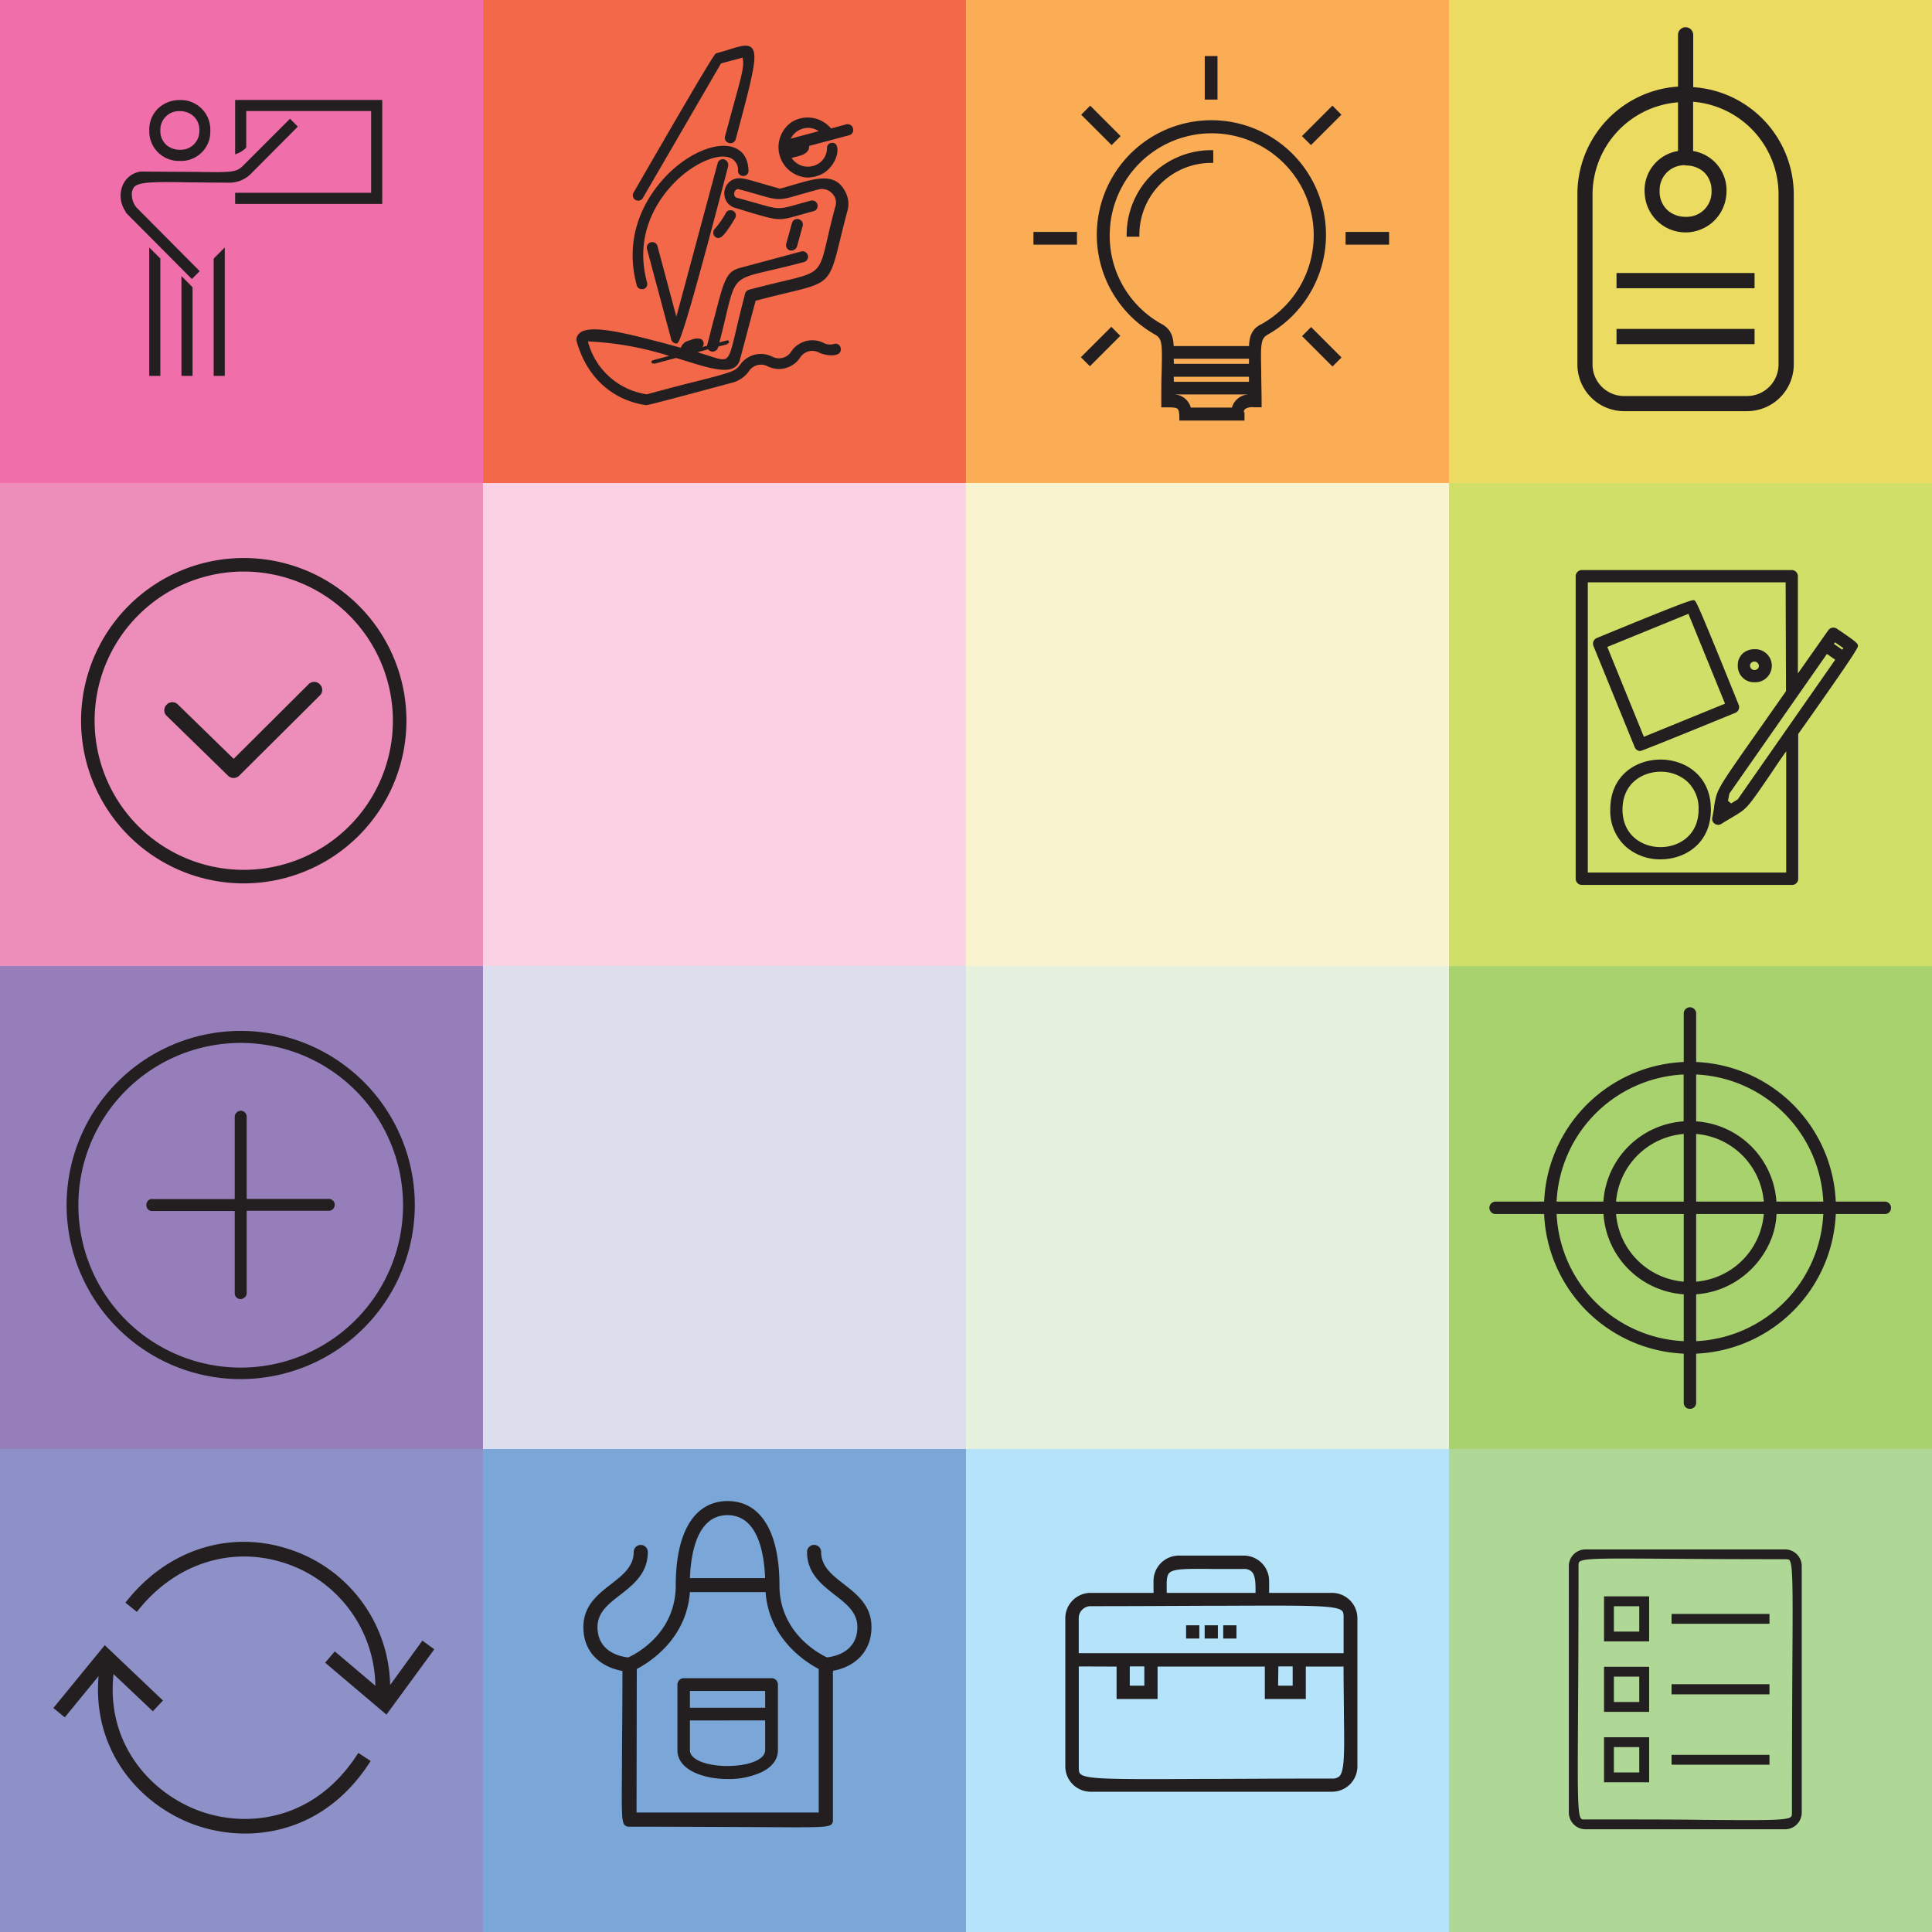 <svg viewBox="0 0 380.85 380.85" xmlns="http://www.w3.org/2000/svg"><path d="m285.64 285.64h95.21v95.21h-95.21z" fill="#afd796"/><path d="m190.43 285.64h95.21v95.21h-95.21z" fill="#b5e4fa"/><path d="m95.21 285.64h95.21v95.21h-95.21z" fill="#7aa6d8"/><path d="m0 285.64h95.21v95.21h-95.21z" fill="#8e91c7"/><path d="m285.64 190.43h95.21v95.21h-95.21z" fill="#a8d26d"/><path d="m190.43 190.43h95.21v95.21h-95.21z" fill="#afd796" opacity=".31"/><path d="m95.21 190.43h95.21v95.21h-95.21z" fill="#8e91c7" opacity=".31"/><path d="m0 190.43h95.21v95.21h-95.21z" fill="#967eba"/><path d="m285.64 95.21h95.21v95.21h-95.21z" fill="#cfdf68"/><path d="m190.43 95.21h95.21v95.21h-95.21z" fill="#ebdc61" opacity=".31"/><path d="m95.21 95.21h95.21v95.21h-95.21z" fill="#f06faa" opacity=".31"/><path d="m0 95.21h95.21v95.21h-95.21z" fill="#ed8dba"/><path d="m285.64 0h95.21v95.21h-95.21z" fill="#ebdc61"/><path d="m190.43 0h95.21v95.21h-95.21z" fill="#fbad56"/><path d="m95.21 0h95.21v95.21h-95.21z" fill="#f26849"/><path d="m0 0h95.21v95.21h-95.21z" fill="#f06faa"/><g fill="#231f20"><path d="m35.46 31.72a5.76 5.76 0 0 0 6-6 5.83 5.83 0 0 0 -6-6 6.18 6.18 0 0 0 -4.13 1.5 5.77 5.77 0 0 0 -1.9 4.49 5.82 5.82 0 0 0 6.03 6.01zm-3.85-6a3.67 3.67 0 0 1 3.85-3.81 4 4 0 0 1 2.65.95 3.69 3.69 0 0 1 1.19 2.86 3.67 3.67 0 0 1 -3.85 3.8 4 4 0 0 1 -2.65-.95 3.65 3.65 0 0 1 -1.19-2.83z"/><path d="m58.44 25.23.27-.27-1.55-1.55-9.42 9.42c-1.29 1.17-2.24 1.17-9.48 1.05-2.52 0-10.47-.06-10.47-.06a4.47 4.47 0 0 0 -3.64 2.8 5.43 5.43 0 0 0 .7 5.21h-.13l13.1 13.17 1.55-1.55-12.37-12.45a3.82 3.82 0 0 1 -1-2.56 2.11 2.11 0 0 1 .48-1.61c1-1 4.05-1 10.75-.88 2.23 0 4.86.06 8 .06a6 6 0 0 0 4.08-1.6z"/><path d="m46.35 19.7v10.73l.54-.21a4.74 4.74 0 0 0 1.37-.86l.28-.28v-7.19h24.62v16.11h-26.81v2.2h29v-20.5z"/><path d="m42.12 74.1h2.19v-25.32l-2.19 2.19z"/><path d="m35.77 74.1h2.19v-17.48l-2.19-2.2z"/><path d="m29.42 74.1h2.19v-23.13l-2.19-2.19z"/><path d="m167 24.84-3.3.88a5.61 5.61 0 0 0 -7.31-1.43c-6 3.56-.94 13.22 5.79 9.48 2.9-1.82 3.06-5.37 2-5.27a.6.6 0 0 0 -.66.67 4.18 4.18 0 0 1 -7.72 2.07c-.11-.11-.16-.31-.26-.42 1.74-.47 4.07-.66 3.61-2.38l8.24-2.21c.91-.23.43-1.61-.39-1.39zm-4.77 1.21-7 1.87a4.18 4.18 0 0 1 6.99-1.87z"/><path d="m159.16 35a6 6 0 0 1 -3-11 6 6 0 0 1 7.66 1.33l3-.82a1.1 1.1 0 0 1 1.34.82 1.06 1.06 0 0 1 -.77 1.33l-7.9 2.11a1.46 1.46 0 0 1 -.2.9c-.49.81-1.72 1.09-2.91 1.37l-.34.08a3.82 3.82 0 0 0 4.25 1.59 3.62 3.62 0 0 0 2.73-3.5 1 1 0 0 1 1.11-1.05.87.87 0 0 1 .85.7c.42 1.24-.39 3.86-2.67 5.29a6.6 6.6 0 0 1 -3.15.85zm.07-11.09a5.24 5.24 0 0 0 -2.65.71 5 5 0 0 0 -1.71 7 5 5 0 0 0 7.13 1.81c2.06-1.29 2.61-3.54 2.33-4.37 0 0-.06-.17-.12-.17h-.06a.24.24 0 0 0 -.19.06.2.2 0 0 0 -.07.19 4.44 4.44 0 0 1 -3.3 4.27 4.51 4.51 0 0 1 -5.13-2 1.09 1.09 0 0 1 -.15-.25.74.74 0 0 0 -.08-.13l-.41-.47.61-.16c.28-.08.57-.14.86-.21 1-.23 2.1-.49 2.42-1a.86.86 0 0 0 .05-.68l-.1-.38 8.62-2.31a.26.26 0 0 0 .21-.36c0-.12-.15-.36-.38-.27l-3.55 1-.16-.21a5.16 5.16 0 0 0 -4.17-2.07zm-4.57 4.57.19-.67a4.65 4.65 0 0 1 3.31-3.23 4.49 4.49 0 0 1 4.34 1.19l.48.48zm4.63-3.27a3.71 3.71 0 0 0 -.93.12 3.85 3.85 0 0 0 -2.48 2l5.51-1.47a3.68 3.68 0 0 0 -2.1-.65z"/><path d="m156.7 48.46 1.11-4.05a.7.7 0 1 0 -1.36-.34l-1.11 4a.69.69 0 0 0 .51.85.77.77 0 0 0 .85-.46z"/><path d="m156 49.38h-.22a1.09 1.09 0 0 1 -.78-1.38l1.11-4a1.11 1.11 0 0 1 .77-.8 1.19 1.19 0 0 1 1.1.33 1.05 1.05 0 0 1 .25 1l-1.12 4.06a1.18 1.18 0 0 1 -1.11.79zm1.11-5.45h-.11s-.15 0-.21.25l-1.11 4a.28.28 0 0 0 0 .22.42.42 0 0 0 .21.16.45.45 0 0 0 .38-.26l1.1-4a.23.23 0 0 0 -.06-.27.37.37 0 0 0 -.21-.1z"/><path d="m153.8 37.64c-6.79-1.85-7.7-2.54-9.31-1.75a2.62 2.62 0 0 0 .65 4.78c10.17 2.66 7.29 2.71 15.28.57a.68.68 0 1 0 -.35-1.32c-7.78 2.08-4.95 2.07-14.64-.53-1.68-.35-.88-3 .62-2.43 9.34 2.53 6 2.48 15.28 0a3.12 3.12 0 0 1 3.86 3.85c-4.19 15.78-.49 12.19-17.32 16.66a.72.72 0 0 0 -.5.49c-4.26 16-1.46 14.11-11.29 11.44-1.31-.75 2.6-.56 2.25-1.88-.25-.94-1.61-.27-2.62 0a1.79 1.79 0 0 0 -1.23 1.48c-11.27-3.06-20.27-5.49-20.48-2 2 7.59 7.31 11.61 13.46 12.52.14.07 16.75-4.42 16.91-4.46a5.39 5.39 0 0 0 3-2.16 3.23 3.23 0 0 1 4.11-1 4.6 4.6 0 0 0 5.94-1.59 3.23 3.23 0 0 1 4.16-1.11c1.26.67 4.13.9 3.77-.45a.65.65 0 0 0 -.84-.48 3.17 3.17 0 0 1 -2.32-.23 4.64 4.64 0 0 0 -5.94 1.6 3.23 3.23 0 0 1 -4.16 1.11 4.59 4.59 0 0 0 -5.91 1.44c-1.35 1.92-2.19 1.58-18.69 6a14.62 14.62 0 0 1 -12.14-11c0-.15.21-.27.29-.22 15.94.34 28.35 9.31 29.82 3.89l3.17-11.86c17-4.55 13.47-1 18.06-17.57a4.77 4.77 0 0 0 -.44-3.49c-2.13-4.13-6.54-1.89-12.45-.3z"/><path d="m127.41 79.88c-6.85-1-11.88-5.68-13.79-12.81v-.06-.01a1.82 1.82 0 0 1 .78-1.45c2.38-1.7 10 .35 19.81 3a2.15 2.15 0 0 1 1.41-1.36l.57-.17a2.85 2.85 0 0 1 2-.19 1 1 0 0 1 .48.64.91.91 0 0 1 -.24.94l4.79-1.29c.39-.07.41 0 .47.25s.06.22-.3.38v.1l-5.91 1.58 2 .63c1.89.6 3 1 3.64.61.78-.44 1.18-2.18 2-5.65.43-1.87 1-4.19 1.76-7.14a1.12 1.12 0 0 1 .78-.77c2.64-.7 4.78-1.21 6.5-1.62 7.41-1.76 7.41-1.76 9-8.7.37-1.61.84-3.61 1.5-6.06a2.47 2.47 0 0 0 -.58-2.55 2.73 2.73 0 0 0 -2.8-.82c-1.48.4-2.65.74-3.59 1-4.1 1.19-4.18 1.19-8.48-.06-.91-.26-2-.58-3.41-.95a.65.65 0 0 0 -.73.08 1.14 1.14 0 0 0 -.31 1.06.71.71 0 0 0 .6.52l3.81 1.06c4.35 1.25 4.35 1.24 8.12.18l2.53-.7a1.08 1.08 0 0 1 1.24 1.53 1.05 1.05 0 0 1 -.68.55c-1.07.28-1.94.53-2.68.74-4.06 1.15-4.14 1.14-9.13-.28l-3.57-1.09a2.9 2.9 0 0 1 -2.18-2.42 3 3 0 0 1 1.43-3.06c1.37-.68 2.24-.42 5.52.54 1.05.3 2.34.68 4 1.13.93-.25 1.82-.51 2.67-.77 4.56-1.32 8.22-2.42 10.16 1.31a5.12 5.12 0 0 1 .47 3.78c-.61 2.24-1.08 4.16-1.45 5.7-2.07 8.44-2.17 8.54-10.5 10.53-1.65.4-3.71.89-6.17 1.55l-3.08 11.58a2.51 2.51 0 0 1 -1.21 1.63c-1.8 1-5.16 0-9.81-1.46l-1.58-.48-4.37 1.17v-.1c-.4.06-.42 0-.46-.18s-.08-.3.29-.44l1.07-.29 2.09-.56a61.82 61.82 0 0 0 -16-2.86 14.12 14.12 0 0 0 11.61 10.43c4.23-1.13 7.42-2 9.85-2.57 7.08-1.82 7.63-2 8.55-3.26a5 5 0 0 1 6.4-1.56 2.85 2.85 0 0 0 3.65-1 5 5 0 0 1 6.45-1.72 2.76 2.76 0 0 0 2 .19 1 1 0 0 1 1.31.76 1 1 0 0 1 -.32 1.09c-.86.69-3 .34-4-.19a2.84 2.84 0 0 0 -3.65 1 5 5 0 0 1 -6.45 1.72 2.85 2.85 0 0 0 -3.61.91 5.74 5.74 0 0 1 -3.25 2.31c-14.34 3.87-16.59 4.43-17.06 4.45zm-13-12.94c1.84 6.76 6.6 11.18 13.08 12.15.75-.13 8.88-2.3 16.74-4.42a5 5 0 0 0 2.87-2 3.6 3.6 0 0 1 4.62-1.15 4.21 4.21 0 0 0 5.4-1.52 3.61 3.61 0 0 1 4.67-1.25c1 .5 2.69.65 3.15.28.06 0 .11-.1.06-.28s-.16-.25-.36-.2a3.65 3.65 0 0 1 -2.6-.26 4.23 4.23 0 0 0 -5.43 1.46 3.6 3.6 0 0 1 -4.67 1.25 4.23 4.23 0 0 0 -5.41 1.32c-1.1 1.54-1.85 1.73-9 3.57-2.45.62-10 2.61-10 2.61h-.08a15.1 15.1 0 0 1 -12.45-11.3.55.55 0 0 1 .22-.58.72.72 0 0 1 .51-.13 64.93 64.93 0 0 1 17.56 3.26l1.27-.35h-.18c-9-2.44-17.42-4.73-19.53-3.23a1.08 1.08 0 0 0 -.46.77zm20.31 3.24.38.12c4.3 1.31 7.69 2.35 9.2 1.51a1.71 1.71 0 0 0 .84-1.15l3.19-12 .22-.06c2.57-.69 4.7-1.2 6.41-1.61 7.94-1.89 7.94-1.89 9.92-9.95.38-1.55.85-3.47 1.45-5.73a4.27 4.27 0 0 0 -.41-3.21c-1.63-3.14-4.81-2.19-9.21-.88q-1.33.4-2.79.81h-.1s-3.14-.88-4.21-1.2c-3.25-1-3.9-1.11-4.92-.6a2.21 2.21 0 0 0 -1 2.25 2.14 2.14 0 0 0 1.6 1.8c1.5.41 2.71.75 3.71 1 4.82 1.38 4.82 1.38 8.7.28l2.68-.75a.27.27 0 0 0 .21-.36.29.29 0 0 0 -.12-.18.28.28 0 0 0 -.24 0c-1 .26-1.82.5-2.52.69-3.94 1.12-4 1.11-8.54-.18-1-.28-2.23-.63-3.78-1.05a1.47 1.47 0 0 1 -1.17-1.08 1.9 1.9 0 0 1 .55-1.85 1.41 1.41 0 0 1 1.49-.24l3.38.95c4.12 1.19 4.12 1.2 8 .06.95-.27 2.12-.61 3.61-1a3.54 3.54 0 0 1 3.58 1 3.27 3.27 0 0 1 .75 3.31c-.65 2.41-1.12 4.4-1.49 6-1.73 7.34-1.82 7.43-9.62 9.28-1.72.41-3.86.92-6.48 1.62a.3.3 0 0 0 -.23.24c-.76 2.98-1.34 5.29-1.76 7.15-.91 3.93-1.29 5.55-2.36 6.16-.91.52-2.11.14-4.27-.54-.88-.28-2-.63-3.28-1zm2.93-2.75a5.09 5.09 0 0 0 -1.21.28c-.21.07-.41.14-.6.19a1.39 1.39 0 0 0 -1 1.14v.29l.6-.16v-.11c.06-.42.53-.55 1.19-.73s1.37-.33 1.37-.7c0-.12-.08-.15-.1-.16a.43.43 0 0 0 -.27-.04z"/><path d="m141.83 32.29-8.5 31.62-4.1-15.3a.68.68 0 1 0 -1.32.35l4.78 17.81a.74.74 0 0 0 .63.54c.94-.25 9.58-33.66 9.83-34.6s-1.05-1.35-1.32-.42z"/><path d="m133.34 67.71h-.09a1.1 1.1 0 0 1 -.94-.82l-4.77-17.81a1.08 1.08 0 0 1 1.53-1.24 1.07 1.07 0 0 1 .54.68l3.72 13.91 8.13-30.23a1.06 1.06 0 0 1 1.26-.79 1.16 1.16 0 0 1 .81 1.4l-.15.58c-8.86 34-9.57 34.22-9.95 34.32zm-4.75-19.23h-.09a.26.26 0 0 0 -.21.36l4.77 17.81a.29.29 0 0 0 .12.18c.87-1.75 4.44-14.46 9.45-33.68l.14-.56a.36.36 0 0 0 -.24-.46c-.08 0-.25 0-.32.24l-8.88 33-4.48-16.71c-.05-.14-.16-.18-.26-.18z"/><path d="m143.42 42.19a19 19 0 0 1 -2.25 3.22.66.66 0 0 0 .65 1.1c.63-.17 2.44-3.14 2.76-3.71a.66.66 0 1 0 -1.16-.61z"/><path d="m141.63 46.92a1 1 0 0 1 -.88-.5 1.08 1.08 0 0 1 .15-1.29 17.84 17.84 0 0 0 2.18-3.13 1 1 0 0 1 .93-.56 1.06 1.06 0 0 1 .92.52 1 1 0 0 1 0 1s-2.08 3.65-3 3.89a.92.92 0 0 1 -.3.07zm2.14-4.54a20.41 20.41 0 0 1 -2.3 3.28.29.29 0 0 0 0 .36.23.23 0 0 0 .29.11 16.12 16.12 0 0 0 2.51-3.52c.1-.16.05-.24 0-.26a.31.31 0 0 0 -.25-.14.27.27 0 0 0 -.25.17z"/><path d="m126.4 38.83 15.47-26.71 4.82-1.29c.55 2.56.23 3.07-3.39 16.12a.7.7 0 0 0 1.36.34c6-21.46 4.75-18.6-3.34-16.43-.41.11-15.88 26.93-16.09 27.29a.66.66 0 0 0 .25.93.67.67 0 0 0 .92-.25z"/><path d="m125.83 39.56a1.08 1.08 0 0 1 -.55-.15 1 1 0 0 1 -.5-.64 1 1 0 0 1 .11-.81l.27-.46c15.52-26.88 15.82-27 16.06-27 .93-.25 1.77-.51 2.51-.74 2.18-.68 3.62-1.12 4.43-.35 1.31 1.26.29 5.33-3.12 18a1.08 1.08 0 0 1 -.77.79 1.17 1.17 0 0 1 -1.1-.32 1.05 1.05 0 0 1 -.25-1c.67-2.47 1.22-4.5 1.68-6.17 1.8-6.54 2.1-7.64 1.79-9.35l-4.26 1.14-15.39 26.5a1.06 1.06 0 0 1 -.65.51 1.09 1.09 0 0 1 -.26.05zm15.7-28.36c-.74 1-6.56 10.88-15.7 26.69l-.26.46a.25.25 0 0 0 0 .22.32.32 0 0 0 .14.17.25.25 0 0 0 .22 0 .26.26 0 0 0 .17-.14l15.56-26.84 5.34-1.41.08.4c.47 2.17.26 2.92-1.71 10.13-.46 1.67-1 3.69-1.68 6.16a.25.25 0 0 0 .06.28.37.37 0 0 0 .34.11s.15 0 .21-.25c3-11 4.32-16.27 3.33-17.22-.47-.45-1.81 0-3.66.53-.73.22-1.54.51-2.44.71z"/><path d="m139.75 68.06a.7.7 0 0 0 1.36.35c4.45-16.57.77-12.73 17.13-17.11a.68.68 0 1 0 -.35-1.32l-11.75 3.15c-3.28.73-3.08 2.99-6.39 14.93z"/><path d="m140.42 69.31a1.09 1.09 0 0 1 -1-1.35c.58-2.14 1-4 1.45-5.54 1.87-7.29 2.31-9 5.24-9.67l11.73-3.15a1.08 1.08 0 1 1 .55 2.08c-2.64.71-4.77 1.2-6.48 1.6-7.05 1.64-7.05 1.64-8.8 8.95-.39 1.67-.89 3.74-1.57 6.28a1.11 1.11 0 0 1 -1.12.8zm17.67-19a.18.18 0 0 0 -.1 0l-11.75 3.15c-2.4.54-2.78 1.77-4.67 9.11-.4 1.57-.85 3.41-1.44 5.55a.25.25 0 0 0 .18.34.33.33 0 0 0 .44-.23c.66-2.5 1.16-4.57 1.55-6.23 1.84-7.71 1.93-7.79 9.38-9.53 1.71-.4 3.83-.89 6.46-1.6a.3.3 0 0 0 0-.58z"/><path d="m127.18 55.73c-5.11-19.06 18.24-31.36 18.62-22.1a.67.67 0 0 0 1.34 0c-.57-12-26.86 1.65-21.28 22.47a.68.68 0 1 0 1.32-.37z"/><path d="m126.51 57a1 1 0 0 1 -1-.8c-3.37-12.6 4.85-20.84 7.45-23.07 4.26-3.65 9.08-5.23 12-3.94 1.14.5 2.51 1.68 2.59 4.43a1 1 0 0 1 -1 1.07h-.07a1 1 0 0 1 -1-1 2.53 2.53 0 0 0 -1.48-2.54c-2.07-.95-6.1.53-9.58 3.48-2.39 2-10 9.54-6.88 21a1.05 1.05 0 0 1 -.74 1.37 1.35 1.35 0 0 1 -.29 0zm16.13-27.47c-2.62 0-6.1 1.54-9.2 4.19-2.52 2.14-10.44 10.11-7.2 22.28a.27.27 0 0 0 .36.21.28.28 0 0 0 .2-.37c-3.2-11.9 4.65-19.69 7.13-21.79 3.76-3.2 8-4.66 10.41-3.6a3.23 3.23 0 0 1 1.85 3.19.3.3 0 0 0 .28.27c.08 0 .29-.06.28-.25-.06-1.9-.77-3.16-2.12-3.76a5 5 0 0 0 -1.99-.38z"/><path d="m244.76 81.64c0-2 1.55-1.73 3.55-1.73 0-11-.76-13 1.3-14.21 13.16-7.77 15.18-25.58 4.42-35.62-14.03-13.08-36.86-3.41-37.44 15.51a22.08 22.08 0 0 0 11.41 20.11c2 1.26 1.3 3 1.3 14.21 2.86 0 3.55-.22 3.55 2.6h12.05v-.87zm1.82-6h-15.58v-1.8h15.6zm0-3.55h-15.58v-1.71h15.6zm-17.77-7.89a20.15 20.15 0 0 1 -10.49-18.54c.59-17.67 21.87-26.18 34.5-14.22a20.48 20.48 0 0 1 -4.08 32.85c-1.86.87-2.16 2.52-2.16 4.33h-15.58c0-1.8-.33-3.39-2.19-4.4zm14.3 16.56h-8.67a3.19 3.19 0 0 0 -3.46-2.6v-.76h15.6v.78a3.26 3.26 0 0 0 -3.47 2.6z"/><path d="m245.32 82.9h-12.83v-.39c0-1.09-.11-1.66-.36-1.91s-1-.31-2.21-.3h-1v-.39c0-2.84 0-5 .08-6.83.11-5.34.09-6.25-1.2-7.06a22.59 22.59 0 1 1 22 0c-1.27.79-1.29 1.82-1.18 7.16 0 1.76.08 4 .08 6.71v.39h-1.59a2.54 2.54 0 0 0 -1.67.35 1 1 0 0 0 -.27.61h.15zm-12-.78h11.27v-.12h-.17v-.39a2.1 2.1 0 0 1 .52-1.56c.62-.6 1.62-.59 2.78-.57h.25c0-2.58 0-4.64-.09-6.3-.1-5.35-.14-6.79 1.57-7.85a21.84 21.84 0 0 0 4.36-35 21.83 21.83 0 1 0 -25.54 35c1.72 1.08 1.69 2.36 1.58 7.74 0 1.7-.08 3.79-.08 6.43h.19c1.36 0 2.23 0 2.77.52a2.91 2.91 0 0 1 .54 2.1zm10.16-1h-9.31l-.06-.31a2.79 2.79 0 0 0 -3.11-2.24h-.4v-1.57h16.4v1.56h-.4a2.86 2.86 0 0 0 -3.08 2.29zm-8.68-.78h8.05a3.56 3.56 0 0 1 3.38-2.59h-14.86a3.51 3.51 0 0 1 3.38 2.64zm12.2-4.29h-16.42v-2.6h16.42zm-15.6-.78h14.81v-1h-14.84zm15.6-2.77h-16.42v-2.5h16.42zm-15.6-.78h14.81v-1h-14.84zm15.6-2.72h-16.42v-.39c0-1.87-.33-3.19-2-4.07a20.82 20.82 0 0 1 2.42-37.48 20.89 20.89 0 0 1 28.6 21.82 20.79 20.79 0 0 1 -10.62 15.77c-1.64.76-2 2.15-2 4zm-15.61-.78h14.83c.05-1.65.43-3.38 2.39-4.29a20.06 20.06 0 0 0 4-32.21 20.1 20.1 0 0 0 -33.84 13.94 19.89 19.89 0 0 0 10.23 18.22c1.93 1.03 2.31 2.69 2.36 4.37z"/><path d="m238.78 30a16.33 16.33 0 0 0 -16.3 16.29h1.74a14.59 14.59 0 0 1 14.56-14.56z"/><path d="m224.6 46.67h-2.51v-.39a16.7 16.7 0 0 1 16.69-16.68h.39v2.51h-.39a14.19 14.19 0 0 0 -14.18 14.17zm-1.72-.78h1a15 15 0 0 1 14.56-14.55v-.95a15.91 15.91 0 0 0 -15.56 15.5z"/><path d="m265.64 46.11h7.8v1.73h-7.8z"/><path d="m273.83 48.23h-8.58v-2.51h8.58zm-7.8-.78h7v-1h-7z"/><path d="m204.11 46.11h7.8v1.73h-7.8z"/><path d="m212.3 48.23h-8.58v-2.51h8.58zm-7.8-.78h7v-1h-7z"/><path d="m237.91 11.44h1.73v7.8h-1.73z"/><path d="m240 19.63h-2.51v-8.58h2.51zm-1.73-.78h.95v-7h-.95z"/><path d="m256.69 23.84h7.71v1.73h-7.71z" transform="matrix(.707 -.707 .707 .707 58.84 191.47)"/><path d="m258.43 28.6-1.78-1.77 6-6 1.78 1.78zm-.67-1.77.67.67 4.9-4.9-.67-.68z"/><path d="m213.11 67.44h7.71v1.73h-7.71z" transform="matrix(.707 -.707 .707 .707 15.24 173.42)"/><path d="m214.85 72.2-1.78-1.78 6-6 1.77 1.78zm-.68-1.78.68.68 4.9-4.9-.67-.68z"/><path d="m216.15 20.86h1.73v7.71h-1.73z" transform="matrix(.707 -.707 .707 .707 46.08 160.69)"/><path d="m219.13 28.61-6-6 1.78-1.78 6 6zm-4.9-6 4.9 4.91.67-.68-4.9-4.9z"/><path d="m259.69 64.5h1.73v7.71h-1.73z" transform="matrix(.707 -.707 .707 .707 27.98 204.26)"/><path d="m262.67 72.25-6-6 1.78-1.78 6 6zm-4.9-6 4.9 4.9.67-.67-4.9-4.9z"/><path d="m331.17 6.87v10.57a20.9 20.9 0 0 0 -19.83 20.82v33.59a8.84 8.84 0 0 0 8.81 8.81h24.23a8.83 8.83 0 0 0 8.81-8.81v-33.48a20.9 20.9 0 0 0 -19.82-20.82v-10.68a1.1 1.1 0 1 0 -2.2 0zm6.6 30.84c0 7.3-11 7.29-11 0s11-7.3 11 0zm13.22.66v33.48a6.63 6.63 0 0 1 -6.61 6.61h-24.23a6.64 6.64 0 0 1 -6.61-6.61v-33.48a18.7 18.7 0 0 1 17.63-18.62v10.36c-9.43 1.38-8.42 15.31 1.1 15.31s10.51-13.93 1.1-15.31v-10.47a18.72 18.72 0 0 1 17.63 18.73z"/><path d="m344.38 81.05h-24.23a9.21 9.21 0 0 1 -9.2-9.2v-33.59a21.24 21.24 0 0 1 19.83-21.19v-10.2a1.49 1.49 0 0 1 3 0v10.31a21.23 21.23 0 0 1 19.82 21.19v33.48a9.21 9.21 0 0 1 -9.22 9.2zm-12.11-74.9a.67.67 0 0 0 -.71.72v10.94h-.38a20.46 20.46 0 0 0 -19.45 20.43v33.61a8.43 8.43 0 0 0 8.42 8.42h24.23a8.43 8.43 0 0 0 8.42-8.42v-33.48a20.45 20.45 0 0 0 -19.45-20.43h-.37v-11a.68.68 0 0 0 -.71-.79zm12.11 72.7h-24.23a7 7 0 0 1 -7-7v-33.48a19.07 19.07 0 0 1 18-19h.42v11.08h-.34a7.11 7.11 0 0 0 -6.23 7.81 7.28 7.28 0 0 0 14.53 0 7.11 7.11 0 0 0 -6.22-7.78h-.33v-11.25h.41a19.12 19.12 0 0 1 18 19.12v33.5a7 7 0 0 1 -7.01 7zm-13.6-58.68a18.28 18.28 0 0 0 -16.85 18.2v33.48a6.23 6.23 0 0 0 6.22 6.22h24.23a6.23 6.23 0 0 0 6.22-6.22v-33.48a18.34 18.34 0 0 0 -16.84-18.31v9.71a7.85 7.85 0 0 1 6.55 8.55 8.06 8.06 0 0 1 -16.08 0 7.84 7.84 0 0 1 6.55-8.55zm1.49 23.4a6.13 6.13 0 0 1 -4-1.46 5.7 5.7 0 0 1 -1.85-4.4 5.9 5.9 0 0 1 11.79 0 5.63 5.63 0 0 1 -5.94 5.86zm0-11a4.89 4.89 0 0 0 -5.11 5.09 4.92 4.92 0 0 0 1.59 3.81 5.3 5.3 0 0 0 3.53 1.27 4.89 4.89 0 0 0 5.11-5.08 4.92 4.92 0 0 0 -1.59-3.82 5.33 5.33 0 0 0 -3.54-1.22z"/><path d="m319.05 54.23h26.43v2.2h-26.43z"/><path d="m345.87 56.82h-27.21v-3h27.21zm-26.43-.82h25.65v-1.38h-25.65z"/><path d="m319.05 65.24h26.43v2.2h-26.43z"/><path d="m345.87 67.84h-27.21v-3h27.21zm-26.43-.79h25.65v-1.42h-25.65z"/><path d="m366.25 127.24c-.06-.36-.11-.6-4-3.2l-.16-.11a1.23 1.23 0 0 0 -1.68.3l-6 8.53v-19.18a1.2 1.2 0 0 0 -1.2-1.2h-41.39a1.21 1.21 0 0 0 -1.21 1.2v59.66a1.21 1.21 0 0 0 1.21 1.2h41.46a1.2 1.2 0 0 0 1.2-1.2v-28.55c11.89-16.78 11.83-17.14 11.77-17.45zm-14.18 9c-2.54 3.64-6.61 9.41-6.61 9.41-7 10-7 10-7.56 13.29v.23c-.09.55-.2 1.2-.36 2a1.16 1.16 0 0 0 .49 1.22 1.19 1.19 0 0 0 1.33 0c.74-.47 1.36-.83 1.88-1.14l.13-.08c3-1.77 3-1.77 7.32-8.08.92-1.34 2-3 3.42-5v23.91h-39.11v-57.21h39zm-10.81 22.14-.63-.52.29-1.44 19.22-27.51 1.63 1.14-19.21 27.52zm22.12-30.61-.22.31-1.64-1.15.22-.31z"/><path d="m327.34 149.73c-4.78 0-9.91 3.07-9.91 9.84a9.47 9.47 0 0 0 3.11 7.37 10.25 10.25 0 0 0 6.8 2.46c4.78 0 9.92-3.08 9.92-9.83s-5.14-9.84-9.92-9.84zm7.5 9.84c0 5.1-3.89 7.42-7.5 7.42s-7.5-2.32-7.5-7.42 3.89-7.44 7.5-7.44a7.79 7.79 0 0 1 5.18 1.86 7.18 7.18 0 0 1 2.32 5.58z"/><path d="m345.83 134.49a3.26 3.26 0 1 0 0-6.51 3.44 3.44 0 0 0 -2.26.81 3.1 3.1 0 0 0 -1 2.42 3.18 3.18 0 0 0 3.26 3.28zm-.88-3.28a.89.89 0 0 1 1.77 0 .81.81 0 0 1 -.26.65 1 1 0 0 1 -1 .13.79.79 0 0 1 -.46-.78z"/><path d="m322.24 147.28a1.18 1.18 0 0 0 1.12.76c.39 0 18.54-7.45 18.72-7.52a1.25 1.25 0 0 0 .66-.66 1.22 1.22 0 0 0 0-.92l-.12-.31c-8.11-20.07-8.29-20.14-8.62-20.28s-.52-.29-19.23 7.42a1.25 1.25 0 0 0 -.65.65 1.2 1.2 0 0 0 0 .93zm10.59-26.28 7.22 17.71-16 6.53-7.21-17.71z"/><path d="m332.3 199.68v10a28.38 28.38 0 0 0 -27.53 27.53h-10a.84.84 0 0 0 0 1.67h10a28.38 28.38 0 0 0 27.53 27.53v10a.84.84 0 0 0 1.67 0v-10a28.4 28.4 0 0 0 27.53-27.53h10.09a.8.8 0 0 0 .79-.79.82.82 0 0 0 -.83-.88h-10.05a28.39 28.39 0 0 0 -27.5-27.48v-10a.84.84 0 0 0 -1.7-.05zm0 11.72v10a16.7 16.7 0 0 0 -15.84 15.84h-10a26.65 26.65 0 0 1 25.84-25.84zm1.67 0a26.68 26.68 0 0 1 25.86 25.86h-10a16.7 16.7 0 0 0 -15.83-15.84zm-1.67 11.72v14.14h-14.14a15 15 0 0 1 14.14-14.14zm1.67 0a15 15 0 0 1 14.14 14.14h-14.11zm-27.53 15.81h10a16.7 16.7 0 0 0 15.84 15.84v10a26.68 26.68 0 0 1 -25.84-25.84zm11.72 0h14.14v14.14a15 15 0 0 1 -14.14-14.14zm15.81 0h14.14a15 15 0 0 1 -14.11 14.14zm15.84 0h10a26.69 26.69 0 0 1 -25.81 25.86v-10c9.38-.49 15.81-8.62 15.81-15.86z"/><path d="m333.13 277.72a1.18 1.18 0 0 1 -1.22-1.22v-9.66a28.79 28.79 0 0 1 -27.52-27.52h-9.67a1.23 1.23 0 0 1 0-2.45h9.67a28.79 28.79 0 0 1 27.52-27.52v-9.67a1.23 1.23 0 0 1 2.45 0v9.67a28.79 28.79 0 0 1 27.52 27.52h9.67a1.22 1.22 0 0 1 1.22 1.27 1.18 1.18 0 0 1 -1.18 1.18h-9.71a28.79 28.79 0 0 1 -27.52 27.52v9.66a1.19 1.19 0 0 1 -1.23 1.22zm-38.41-40.07a.45.45 0 0 0 0 .89h10.43v.38a28 28 0 0 0 27.15 27.15h.38v10.43a.45.45 0 0 0 .89 0v-10.42h.43a28 28 0 0 0 27.15-27.15v-.38h10.47a.4.4 0 0 0 .4-.4.44.44 0 0 0 -.44-.49h-10.46v-.38a28 28 0 0 0 -27.12-27.16h-.38v-10.44a.45.45 0 0 0 -.89 0v10.43h-.38a28 28 0 0 0 -27.15 27.15v.38zm38.86 27.54v-10.8h.42c9.25-.46 15.47-8.36 15.47-15.45v-.39h10.81v.4a27.12 27.12 0 0 1 -26.28 26.23zm.78-10.05v9.24a26.34 26.34 0 0 0 25.06-25.06h-9.23c-.19 7.25-6.51 15.16-15.83 15.82zm-1.67 10.05h-.41a27.12 27.12 0 0 1 -26.23-26.24v-.4h10.79v.37a16.24 16.24 0 0 0 15.46 15.47h.38zm-25.84-25.87a26.32 26.32 0 0 0 25.06 25.06v-9.24a17 17 0 0 1 -15.82-15.82zm26.73 14.16v-14.94h14.94v.41a15.36 15.36 0 0 1 -14.52 14.51zm.78-14.16v13.33a14.58 14.58 0 0 0 13.33-13.33zm-1.67 14.16h-.41a15.37 15.37 0 0 1 -14.52-14.48v-.41h14.95zm-14.12-14.16a14.59 14.59 0 0 0 13.34 13.33v-13.33zm41.66-1.67h-10.8v-.37a16.24 16.24 0 0 0 -15.43-15.47h-.37v-10.81h.4a27.12 27.12 0 0 1 26.24 26.24zm-10.05-.78h9.24a26.33 26.33 0 0 0 -25.06-25.06v9.24a17 17 0 0 1 15.82 15.82zm-1.66.78h-14.94v-15h.41a15.36 15.36 0 0 1 14.51 14.51zm-14.16-.78h13.33a14.59 14.59 0 0 0 -13.33-13.34zm-1.67.78h-14.95v-.41a15.37 15.37 0 0 1 14.52-14.51h.41zm-14.12-.78h13.34v-13.34a14.6 14.6 0 0 0 -13.34 13.34zm-1.74.78h-10.83v-.4a27.16 27.16 0 0 1 26.28-26.25h.41v10.79h-.38a16.22 16.22 0 0 0 -15.46 15.47zm-10-.78h9.24a17 17 0 0 1 15.82-15.82v-9.24a26.35 26.35 0 0 0 -25.04 25.06z"/><path d="m324.7 323.17h-8.1v-8.1h8.1zm-6.95-1.17h5.79v-5.79h-5.79z"/><path d="m325.09 323.56h-8.89v-8.88h8.89zm-8.1-.78h7.31v-7.32h-7.3zm6.94-.37h-6.57v-6.57h6.57zm-5.79-.78h5v-5h-5z"/><path d="m324.7 337.06h-8.1v-8.06h8.1zm-6.95-1.16h5.79v-5.78h-5.79z"/><path d="m325.09 337.45h-8.89v-8.88h8.89zm-8.1-.78h7.31v-7.32h-7.3zm6.94-.38h-6.57v-6.56h6.57zm-5.79-.78h5v-5h-5z"/><path d="m324.7 351h-8.1v-8.1h8.1zm-6.95-1.16h5.79v-5.84h-5.79z"/><path d="m325.09 351.34h-8.89v-8.88h8.89zm-8.1-.78h7.31v-7.32h-7.3zm6.94-.38h-6.57v-6.57h6.57zm-5.79-.78h5v-5h-5z"/><path d="m351.89 360.21h-39.34a2.9 2.9 0 0 1 -2.9-2.9v-48.6a2.89 2.89 0 0 1 2.9-2.89h39.34a2.89 2.89 0 0 1 2.89 2.89v48.6a2.89 2.89 0 0 1 -2.89 2.9zm-41.08-51.5c0 50.83-.88 50.34 1.74 50.34 40.56 0 41.08.88 41.08-1.74 0-50.82.87-50.34-1.74-50.34-40.56.03-41.08-.87-41.08 1.74z"/><path d="m351.89 360.6h-39.34a3.3 3.3 0 0 1 -3.29-3.29v-48.6a3.29 3.29 0 0 1 3.29-3.28h39.34a3.28 3.28 0 0 1 3.28 3.28v48.6a3.29 3.29 0 0 1 -3.28 3.29zm-39.34-54.39a2.51 2.51 0 0 0 -2.51 2.5v48.6a2.52 2.52 0 0 0 2.51 2.51h39.34a2.51 2.51 0 0 0 2.5-2.51v-48.6a2.5 2.5 0 0 0 -2.5-2.5zm32.08 53.37c-2.22 0-21.91-.14-32.08-.14a1.77 1.77 0 0 1 -1.38-.37c-1-1-.95-4-.85-20.87 0-7 .1-16.68.1-29.49a1.76 1.76 0 0 1 .41-1.38c1-1 3.82-.93 17.51-.85 5.66 0 13.4.1 23.55.1a1.73 1.73 0 0 1 1.37.37c1 1 .95 4 .86 20.91-.05 7-.1 16.66-.1 29.45a1.79 1.79 0 0 1 -.41 1.39c-.71.71-2.48.88-8.98.88zm-32.16-.92c10.25 0 18 0 23.66.09 12.11.09 16.2.12 16.93-.61.15-.15.18-.36.18-.83 0-12.79.05-22.42.09-29.45.09-15.07.12-19.62-.62-20.36-.13-.13-.34-.1-.74-.14-10.23 0-18-.05-23.63-.09-12.15-.08-16.23-.12-17 .61-.14.15-.17.37-.17.83 0 12.82-.05 22.45-.1 29.49-.09 15-.11 19.58.63 20.32.16.13.3.17.77.14z"/><path d="m329.9 318.55h18.52v1.16h-18.52z"/><path d="m348.81 320.09h-19.3v-1.94h19.3zm-18.52-.78h17.71v-.37h-17.71z"/><path d="m329.9 332.43h18.52v1.16h-18.52z"/><path d="m348.81 334h-19.3v-2h19.3zm-18.52-.78h17.71v-.38h-17.71z"/><path d="m329.9 346.32h18.52v1.16h-18.52z"/><path d="m348.81 347.87h-19.3v-1.94h19.3zm-18.52-.79h17.71v-.37h-17.71z"/><path d="m267.1 319a4.58 4.58 0 0 0 -4.57-4.57h-12.79v-2.74a4.58 4.58 0 0 0 -4.57-4.57h-12.8a4.58 4.58 0 0 0 -4.57 4.57v2.74h-12.8a4.58 4.58 0 0 0 -4.57 4.57v29.25a4.58 4.58 0 0 0 4.57 4.57h47.51a4.58 4.58 0 0 0 4.57-4.57zm-21.92-10.06c3 0 2.74 2.88 2.74 5.49h-18.28c0-6.43-.92-5.5 15.54-5.5zm-30.18 7.31c50 0 50.25-1 50.25 2.74v7.31h-53v-7.3a2.74 2.74 0 0 1 2.75-2.75zm36.55 11.88h3.65v4.57h-3.65zm-29.24 0h3.69v4.57h-3.65zm40.22 22.87c-50 0-50.25 1-50.25-2.74v-20.13h8.22v6.4h7.3v-6.4h21.93v6.4h7.27v-6.4h8.22c.03 19.87.97 22.87-2.69 22.87z"/><path d="m262.53 353.2h-47.53a5 5 0 0 1 -5-5v-29.2a5 5 0 0 1 5-5h12.39v-2.35a5 5 0 0 1 5-5h12.79a5 5 0 0 1 5 5v2.35h12.4a5 5 0 0 1 5 5v29.24a5 5 0 0 1 -5.05 4.96zm-47.53-38.39a4.18 4.18 0 0 0 -4.18 4.18v29.24a4.19 4.19 0 0 0 4.18 4.19h47.51a4.19 4.19 0 0 0 4.18-4.19v-29.23a4.19 4.19 0 0 0 -4.18-4.18h-13.16v-3.13a4.19 4.19 0 0 0 -4.19-4.18h-12.79a4.18 4.18 0 0 0 -4.18 4.18v3.13zm11 36.69c-9.7 0-12.55-.22-13.58-1.25a2.63 2.63 0 0 1 -.54-2v-20.51h9v6.4h6.52v-6.4h22.71v6.4h6.52v-6.4h9s0 7.59.07 10.31c.09 8.29.13 11.39-1.11 12.64a2.81 2.81 0 0 1 -2.07.68c-10.73 0-33.61.13-36.52.13zm-13.34-23v19.71c0 .74 0 1.17.31 1.47 1.11 1.1 6.36 1.08 23.73 1 6.72 0 15.08-.08 25.82-.08a2 2 0 0 0 1.51-.45c1-1 1-4.48.89-12.08 0-2.63-.07-5.78-.07-9.54h-7.44v6.4h-8.08v-6.4h-21.14v6.4h-8.08v-6.4zm42.94 4.57h-4.44v-5.35h4.44zm-3.65-.78h2.87v-3.79h-2.82zm-25.59.78h-4.44v-5.35h4.44zm-3.65-.78h2.87v-3.79h-2.87zm42.94-5.62h-53.76v-7.67a3.13 3.13 0 0 1 3.13-3.13c10.76 0 19.14-.05 25.86-.09 18.51-.09 22.9-.12 24.24 1.2a2.63 2.63 0 0 1 .54 2zm-53-.78h52.21v-6.89c0-.73 0-1.16-.31-1.46-1.11-1.1-6.36-1.07-23.68-1-6.73 0-15.11.08-25.87.08a2.35 2.35 0 0 0 -2.35 2.35zm35.64-11.1h-19.04v-1.36c0-2 0-3.16.74-3.94 1.08-1.07 3.38-1.05 9.52-1h5.67a3 3 0 0 1 2.18.78c1 1 1 2.74.95 4.43zm-18.29-.79h17.5v-.29c0-1.53 0-3.11-.73-3.87a2.17 2.17 0 0 0 -1.63-.55c-2.18 0-4.06 0-5.68 0-5.57-.06-8.11-.07-8.95.77-.55.55-.54 1.61-.52 3.38z"/><path d="m237.86 320.82h1.83v1.83h-1.83z"/><path d="m240.08 323h-2.61v-2.61h2.61zm-1.83-.78h1.05v-1.05h-1.05z"/><path d="m234.2 320.82h1.83v1.83h-1.83z"/><path d="m236.42 323h-2.61v-2.61h2.61zm-1.83-.78h1v-1.05h-1z"/><path d="m241.52 320.82h1.83v1.83h-1.83z"/><path d="m243.74 323h-2.61v-2.61h2.61zm-1.83-.78h1.09v-1.05h-1.05z"/><path d="m152.1 331.21h-17.33a.86.86 0 0 0 -.87.86v12.93c0 7 19.06 7.07 19.06 0v-12.93a.85.85 0 0 0 -.86-.86zm-.86 1.72v4.07h-15.61v-4.1zm-15.61 12.07v-6.25h15.61v6.25c0 4.7-15.61 4.71-15.61 0zm35.75-24.28c0-7.71-9.92-8.37-9.92-14.79a1 1 0 0 0 -2 0c0 7.7 9.92 8.37 9.92 14.79 0 5.41-5.14 6.26-6.44 6.39-1.44-.66-9.68-4.92-9.68-14.64 0-10.29-3.58-16.19-9.83-16.19s-9.83 5.9-9.83 16.19c0 9.84-8.25 14-9.69 14.65-1.14-.09-6.52-.83-6.52-6.4 0-6.43 9.92-7.08 9.92-14.79a1 1 0 0 0 -2 0c0 6.43-9.92 7.07-9.92 14.79 0 5.76 4.59 7.88 7.7 8.32 0 30.19-.64 30.65 1 30.65 40.08 0 39.69.64 39.69-1v-29.69c3.1-.44 7.6-2.57 7.6-8.27zm-27.95-22.44c6.4 0 7.68 7.84 7.82 13.19h-15.63c.13-5.34 1.38-13.18 7.81-13.18zm18.35 59.4h-36.69v-28.9c2.27-1.14 10-5.72 10.49-15.3h15.71c.5 9.58 8.22 14.16 10.49 15.3z"/><path d="m156.89 360.21c-1.94 0-21.52-.12-32.8-.12a1.21 1.21 0 0 1 -.93-.29c-.64-.66-.63-2.36-.55-11.79 0-4.39.09-10.38.09-18.62-3.79-.66-7.7-3.25-7.7-8.66 0-4.23 2.9-6.47 5.45-8.45 2.3-1.78 4.47-3.47 4.47-6.34a1.39 1.39 0 0 1 2.78 0c0 4.22-2.89 6.47-5.44 8.45-2.3 1.78-4.48 3.46-4.48 6.34 0 5.08 4.84 5.88 6.06 6 1.77-.81 9.37-4.88 9.37-14.25 0-10.54 3.73-16.58 10.22-16.58s10.22 6 10.22 16.58c0 9.24 7.58 13.4 9.36 14.24 1.54-.17 6-1.09 6-6 0-2.88-2.17-4.56-4.48-6.35-2.55-2-5.44-4.23-5.44-8.44a1.39 1.39 0 0 1 2.78 0c0 2.87 2.17 4.56 4.47 6.34 2.56 2 5.45 4.23 5.45 8.45 0 5.35-3.86 8-7.6 8.64v29.34a1.17 1.17 0 0 1 -.26.91c-.5.48-1.64.6-7.04.6zm-30.58-54.87a.57.57 0 0 0 -.61.6c0 3.26-2.42 5.14-4.77 7-2.53 2-5.15 4-5.15 7.83 0 6.54 6.13 7.76 7.36 7.94l.34.05s0 14.85-.09 19.29c-.06 7.87-.09 10.82.33 11.24 0 0 .13.06.37.06 11.28 0 19.29.05 25.14.08 10.25.07 13.7.09 14.13-.33a.73.73 0 0 0 0-.32v-30l.33-.05c3.52-.54 7.27-2.9 7.27-7.92 0-3.84-2.62-5.87-5.15-7.84-2.34-1.81-4.77-3.7-4.77-6.95a.61.61 0 0 0 -1.22 0c0 3.83 2.61 5.86 5.14 7.83 2.35 1.82 4.78 3.7 4.78 7 0 5.82-5.66 6.67-6.79 6.78h-.11-.09c-1.66-.77-9.91-5.11-9.91-15 0-10-3.44-15.8-9.44-15.8s-9.44 5.76-9.44 15.8-8.26 14.26-9.92 15h-.09-.1c-1.15-.09-6.88-.87-6.88-6.79 0-3.26 2.43-5.14 4.78-7 2.53-2 5.14-4 5.14-7.83a.57.57 0 0 0 -.58-.67zm35.86 52.75h-37.47v-29.55l.21-.11c2.29-1.15 9.78-5.64 10.28-15v-.37h16.45v.37c.49 9.33 8 13.82 10.28 15l.21.11zm-36.69-.79h35.91v-28.3c-2.57-1.34-9.8-5.92-10.47-15.15h-14.92c-.68 9.23-7.91 13.81-10.47 15.15zm18-6.6c-4.79 0-9.94-1.79-9.94-5.69v-12.94a1.26 1.26 0 0 1 1.26-1.25h17.3a1.25 1.25 0 0 1 1.25 1.25v12.93c0 1.8-1.1 3.29-3.18 4.32a15.56 15.56 0 0 1 -6.72 1.38zm-8.68-19.1a.48.48 0 0 0 -.48.47v12.93c0 3.22 4.61 4.9 9.16 4.9a14.69 14.69 0 0 0 6.37-1.28c1.26-.62 2.75-1.75 2.75-3.62v-12.93a.47.47 0 0 0 -.47-.47zm8.66 17.32a15.2 15.2 0 0 1 -5.51-.91c-1.75-.7-2.68-1.74-2.68-3v-6.64h16.39v6.63c-.03 2.7-4.28 3.92-8.23 3.92zm-7.46-9.77v5.85c0 2.06 3.73 3.13 7.41 3.13s7.42-1.07 7.42-3.13v-5.86zm15.61-1.73h-16.37v-4.87h16.39zm-15.61-.78h14.83v-3.31h-14.83zm15.63-24.77h-16.41v-.4c.21-8.75 3.13-13.57 8.2-13.57s8 4.82 8.21 13.57zm-15.63-.78h14.82c-.17-4.82-1.39-12.41-7.41-12.41s-7.22 7.59-7.41 12.41z"/><path d="m76.51 333.26c0-27.39-33.51-39.7-51.28-17.43l1.67 1.33c16.57-20.8 47.48-9.12 47.48 16l-8.38-7.08-1.38 1.63 11.47 9.72 8.91-12.29-1.73-1.26zm-.77 1.06-.68-.57h1.09zm-5 11.74 1.79 1.16c-17.37 26.78-56.27 11.4-52.53-18.07l-7.28 8.85-1.65-1.35 9.62-11.76 10.89 10.36-1.47 1.54-8-7.63c-3.69 27.03 32.24 42.15 48.63 16.9z"/><path d="m48.32 361.44a29.7 29.7 0 0 1 -10.07-1.77c-10.42-3.79-20.09-14.26-18.82-29.26l-6.66 8.13-2.25-1.85 10.13-12.38 11.48 10.91-2 2.12-7.75-7.34c-1.5 13.74 7.29 23.4 16.82 26.94 8.93 3.32 22.47 2.41 31.22-11.07l.21-.32 2.44 1.58-.21.33c-6.72 10.35-16.1 13.98-24.54 13.98zm-27.81-33.59-.17 1.35c-1.91 15.27 7.75 25.94 18.18 29.74 9.61 3.51 24.1 2.54 33.47-11.61l-1.13-.73c-9 13.54-22.8 14.43-31.93 11-10-3.71-19.2-14-17.23-28.54l.1-.75 8.29 7.88.93-1-10.3-9.79-9.1 11.12 1 .86zm55.67 10.15-12.09-10.24 1.91-2.23 8 6.78a25.87 25.87 0 0 0 -17.32-24c-10.7-3.75-22-.25-29.45 9.12l-.25.31-2.27-1.82.25-.3c8.26-10.37 20.8-14.22 32.71-10a28.75 28.75 0 0 1 19.24 26.54l6.35-8.75 2.35 1.71zm-11-10.34 10.82 9.2 8.45-11.64-1.09-.79-7.6 10.46-9.73-8.26zm9.58 5.7h1.35v-.1c0-12.41-7.36-23-18.73-27s-23.55-.38-31.61 9.49l1 .84c7.69-9.41 19.17-12.88 30.08-9.06a26.67 26.67 0 0 1 17.86 25.61z"/><path d="m47.45 203.62a33.93 33.93 0 1 0 33.93 33.93 33.93 33.93 0 0 0 -33.93-33.93zm0 1.58a32.35 32.35 0 1 1 -32.35 32.35 32.35 32.35 0 0 1 32.35-32.35zm-.79 15v16.57h-16.57a.79.79 0 1 0 0 1.58h16.57v16.57a.79.79 0 1 0 1.58 0v-16.58h16.57a.79.79 0 1 0 0-1.58h-16.57v-16.57a.79.79 0 1 0 -1.58 0z"/><path d="m47.45 271.86a34.32 34.32 0 1 1 34.32-34.31 34.35 34.35 0 0 1 -34.32 34.31zm0-67.84a33.53 33.53 0 1 0 33.55 33.53 33.57 33.57 0 0 0 -33.55-33.55zm0 66.27a32.74 32.74 0 1 1 32.74-32.74 32.78 32.78 0 0 1 -32.74 32.74zm0-64.7a32 32 0 1 0 32 32 32 32 0 0 0 -32-32zm0 50.5a1.23 1.23 0 0 1 -.62-.17 1.12 1.12 0 0 1 -.56-1v-16.19h-16.18a1.12 1.12 0 0 1 -1.06-.52 1.3 1.3 0 0 1 0-1.32 1.06 1.06 0 0 1 1.1-.52h16.14v-16.17a1.16 1.16 0 0 1 .35-.87 1.17 1.17 0 0 1 1.7 0 1.19 1.19 0 0 1 .31.84v16.17h16.19a1.17 1.17 0 0 1 .83.34 1.18 1.18 0 0 1 -.83 2h-16.19v16.18a1.11 1.11 0 0 1 -.55 1 1.27 1.27 0 0 1 -.63.23zm-.79-18.09h.39v17a.37.37 0 0 0 .17.34.5.5 0 0 0 .46 0 .35.35 0 0 0 .17-.34v-17h17a.41.41 0 0 0 .41-.4.38.38 0 0 0 -.12-.28.39.39 0 0 0 -.28-.12h-17v-17a.4.4 0 0 0 -.11-.3.39.39 0 0 0 -.29-.13.38.38 0 0 0 -.28.12.42.42 0 0 0 -.12.3v17h-17a.34.34 0 0 0 -.4.15.55.55 0 0 0 0 .5.36.36 0 0 0 .37.15z"/><path d="m48.05 110.39a31.68 31.68 0 1 0 31.68 31.68 31.71 31.71 0 0 0 -31.68-31.68zm0 61.47a29.79 29.79 0 1 1 29.79-29.79 29.82 29.82 0 0 1 -29.79 29.79z"/><path d="m48.05 174.14a32.07 32.07 0 1 1 32.07-32.07 32.11 32.11 0 0 1 -32.07 32.07zm0-63.36a31.29 31.29 0 1 0 31.29 31.29 31.33 31.33 0 0 0 -31.29-31.29zm0 61.47a30.18 30.18 0 1 1 30.18-30.18 30.21 30.21 0 0 1 -30.18 30.18zm0-59.58a29.4 29.4 0 1 0 29.4 29.4 29.43 29.43 0 0 0 -29.4-29.4z"/><path d="m45.23 152.63-12.09-11.79a1.18 1.18 0 0 1 1.65-1.69l11.25 11 15.05-15a1.18 1.18 0 0 1 1.66 1.67l-15.87 15.8a1.18 1.18 0 0 1 -1.65.01z"/><path d="m46.05 153.36a1.58 1.58 0 0 1 -1.09-.44l-12.09-11.8a1.5 1.5 0 0 1 -.44-1.47 1.67 1.67 0 0 1 1.16-1.18 1.49 1.49 0 0 1 1.47.4l11 10.72 14.77-14.71a1.54 1.54 0 0 1 1.48-.42 1.67 1.67 0 0 1 1.16 1.17 1.5 1.5 0 0 1 -.43 1.48l-15.88 15.79a1.56 1.56 0 0 1 -1.11.46zm-.55-1a.79.79 0 0 0 1.11 0l15.86-15.8a.7.7 0 0 0 .23-.72.94.94 0 0 0 -.62-.62.73.73 0 0 0 -.71.23l-15.37 15.24-11.48-11.26a.69.69 0 0 0 -.72-.21.9.9 0 0 0 -.61.63.69.69 0 0 0 .23.71z"/></g></svg>